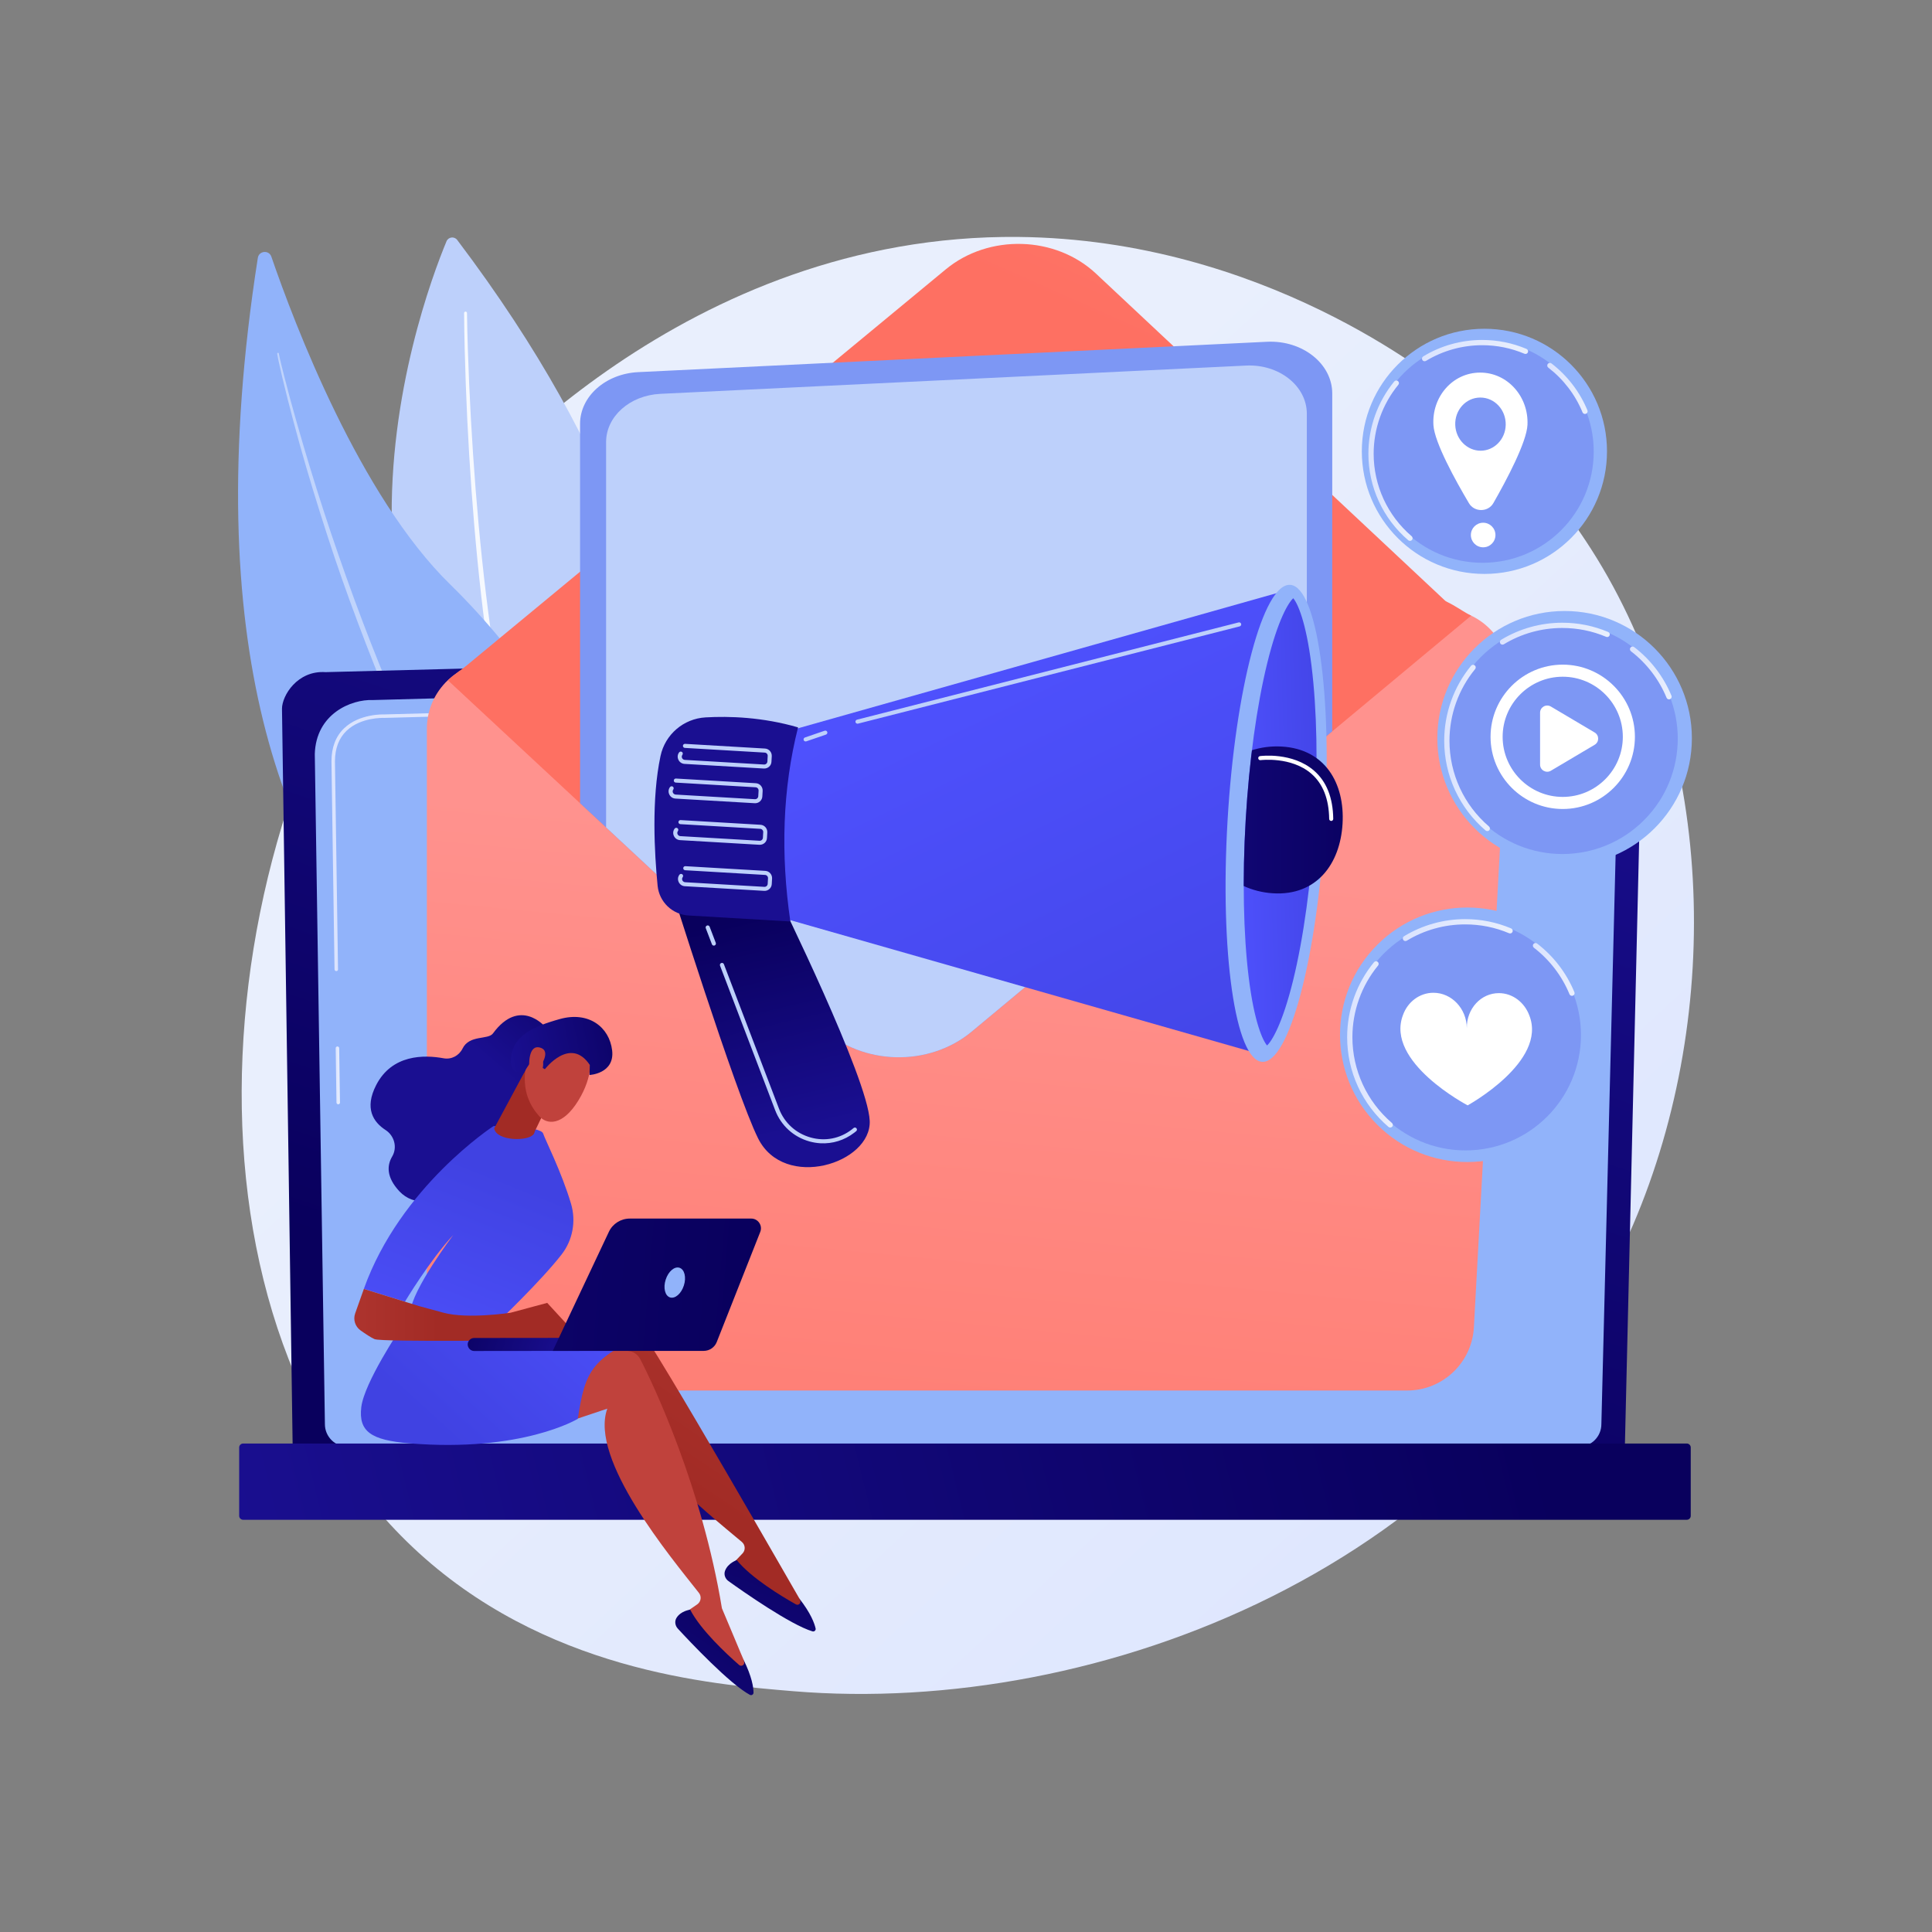 <?xml version="1.0" encoding="utf-8"?>
<!-- Generator: Adobe Illustrator 26.0.1, SVG Export Plug-In . SVG Version: 6.00 Build 0)  -->
<svg version="1.1" id="Illustration" xmlns="http://www.w3.org/2000/svg" xmlns:xlink="http://www.w3.org/1999/xlink" x="0px"
	 y="0px" viewBox="0 0 3710 3710" style="enable-background:new 0 0 3710 3710;" xml:space="preserve">
<rect x="0" y="0" width="3710" height="3710" fill="#808080" stroke="none"/>
<style type="text/css">
	.st0{fill:url(#SVGID_1_);}
	.st1{fill:#BDD0FB;}
	.st2{opacity:0.86;fill:#FFFFFF;}
	.st3{fill:#91B3FA;}
	.st4{opacity:0.43;fill:#FFFFFF;}
	.st5{fill:url(#SVGID_00000108285752780799783460000016460220677566927011_);}
	.st6{fill:url(#SVGID_00000127008594484866427430000017457507598238729401_);}
	.st7{fill:url(#SVGID_00000145757880301759280090000013938916816245188793_);}
	.st8{fill:url(#SVGID_00000009591565489115883080000007488109744303948726_);}
	.st9{fill:url(#SVGID_00000069393625929539874340000015093554889050233021_);}
	.st10{fill:url(#SVGID_00000083788070431621156410000001064035362557341367_);}
	.st11{fill:url(#SVGID_00000122683494978559649970000006080160252583826610_);}
	.st12{clip-path:url(#SVGID_00000011024644416863647100000004590170673088636093_);fill:#7D97F4;}
	.st13{clip-path:url(#SVGID_00000011024644416863647100000004590170673088636093_);fill:#BDD0FB;}
	.st14{fill:url(#SVGID_00000046309228508497583760000016687651309975897775_);}
	.st15{fill:url(#SVGID_00000162322404112644316270000000333890788800330925_);}
	.st16{fill:url(#SVGID_00000052099449620425885390000002098966283829376137_);}
	
		.st17{clip-path:url(#SVGID_00000039122308773009969220000003764473437225329324_);fill:url(#SVGID_00000007391248923940239340000017365165178599834812_);}
	.st18{fill:url(#SVGID_00000139274921356135787540000009926067238883297718_);}
	.st19{fill:#FFFFFF;}
	.st20{fill:#7D97F4;}
	.st21{fill:url(#SVGID_00000158713812592464953730000017464440277991869074_);}
	.st22{fill:url(#SVGID_00000102508513625497322270000010076830157964334242_);}
	.st23{fill:url(#SVGID_00000018210176198280810410000001908356207753429381_);}
	.st24{fill-rule:evenodd;clip-rule:evenodd;fill:#FFFFFF;}
	.st25{fill:url(#SVGID_00000074412532174792191470000000672591957621515397_);}
	.st26{fill:url(#SVGID_00000122706624358362224510000017586763000888682654_);}
	.st27{fill:url(#SVGID_00000054231759724433695370000000645067029916151943_);}
	.st28{fill:url(#SVGID_00000054260785328207199110000012881911579904124570_);}
	.st29{fill:url(#SVGID_00000170246826236483571770000001680467424270386341_);}
	.st30{fill:url(#SVGID_00000116934741715512948090000012393799636013234860_);}
	.st31{fill:url(#SVGID_00000073712652921432587260000015362033391661634440_);}
	.st32{fill:url(#SVGID_00000143598288723784491630000003174533768464016556_);}
	.st33{fill:url(#SVGID_00000124131155535427011940000001903562336756551577_);}
	.st34{fill:url(#SVGID_00000038411367638169110260000011598542639190178449_);}
	.st35{fill:url(#SVGID_00000138534363043427966680000006654818996510315141_);}
	.st36{fill:url(#SVGID_00000130635346529545424340000006431580184013332399_);}
	.st37{fill:url(#SVGID_00000045580918849980231750000004365037934357877123_);}
	.st38{fill:url(#SVGID_00000059272177357416701350000002356468987557445821_);}
	.st39{fill:url(#SVGID_00000178167095108635943730000004008141297003686819_);}
	.st40{fill:url(#SVGID_00000070820439114850302300000012778693062559365565_);}
	.st41{fill:url(#SVGID_00000145025579919565073260000003540932216260251048_);}
	.st42{fill:url(#SVGID_00000083785527749890680370000012203907577628152976_);}
	.st43{fill:url(#SVGID_00000158011670650090418510000004539038908926441624_);}
	.st44{fill:url(#SVGID_00000060003200129137020890000015703835732435224489_);}
</style>
<g>
	<linearGradient id="SVGID_1_" gradientUnits="userSpaceOnUse" x1="3422.49" y1="3616.639" x2="1366.461" y2="1397.434">
		<stop  offset="0" style="stop-color:#DAE3FE"/>
		<stop  offset="1" style="stop-color:#E9EFFD"/>
	</linearGradient>
	<path class="st0" d="M3136,2352c-282.5,660.3-1028.3,944-1612.6,895.6c-159.5-13.2-480.5-39.8-731.2-276.8
		C310.9,2515.6,385,1564.2,845.8,1004c59.3-72.1,470.1-555.4,1110.1-549c468.6,4.7,797.5,269.4,837.5,302.4
		c50.5,41.7,162,140.7,262.4,297.7C3291.8,1424.2,3312.5,1939.3,3136,2352z"/>
	<g>
		<path class="st1" d="M857.4,463.4c-54.2,130.7-338.5,904,339.3,1301.1c0,0,318.2-460.9-318.7-1303.7
			C872.4,453.4,860.9,454.9,857.4,463.4z"/>
		<path class="st2" d="M896.8,601.2c0.6,45.1,2.2,90.2,4.1,135.3c2,45.1,4.5,90.2,7.5,135.2c6,90.1,14.1,180,24.9,269.6
			c10.9,89.6,24.4,178.9,42.7,267.1c9,44.1,19.6,87.9,31.9,131.2c12.3,43.2,26.3,86,43.7,127.4l0,0c1.4,3.4-0.2,7.4-3.6,8.8
			c-3.4,1.4-7.4-0.2-8.8-3.6l0,0c-17.3-42.1-31.2-85.5-43.3-129.2c-12-43.7-22.4-87.9-31.1-132.3c-17.8-88.8-30.7-178.4-40.9-268.3
			c-10.2-89.9-17.6-180-23-270.2c-2.7-45.1-4.9-90.3-6.5-135.4c-1.6-45.2-2.9-90.3-3.2-135.6c0-1.6,1.3-2.9,2.8-2.9
			C895.5,598.4,896.8,599.6,896.8,601.2L896.8,601.2z"/>
	</g>
	<g>
		<path class="st3" d="M495.1,495.2c2.2-13.8,21.4-15.6,26-2.3c43.9,127.8,169.5,459.5,343.3,629.3
			c283,276.6,487.3,740.2,330.8,995.4C1195.2,2117.7,259.8,2000.4,495.1,495.2z"/>
		<path class="st4" d="M535.4,679c0.6,3.3,1.5,7.1,2.3,10.7l2.6,10.9l5.4,21.7c3.7,14.5,7.5,28.9,11.4,43.3
			c7.8,28.8,16,57.5,24.4,86.1c16.8,57.3,34.7,114.2,53.7,170.8c38.2,113,79.8,224.9,127.2,334.4c23.9,54.6,48.3,109.1,74.8,162.5
			c26.6,53.4,54.3,106.2,84.2,157.8c3.6,6.5,7.4,12.9,11.3,19.3l11.5,19.2l11.5,19.2c3.9,6.3,8,12.6,12,18.9
			c8.1,12.5,15.9,25.2,24.2,37.6l25.1,37c34.1,48.9,70.6,96.1,109.7,141.2l0,0c0.6,0.7,0.5,1.8-0.2,2.4c-0.7,0.6-1.7,0.5-2.3-0.1
			c-40.4-44.1-77.7-91-112.8-139.4l-25.7-36.8c-8.5-12.3-16.4-25-24.7-37.5c-4.1-6.3-8.2-12.5-12.2-18.8l-11.7-19.1l-11.7-19.1
			c-3.9-6.4-7.8-12.7-11.5-19.3c-60.4-103.3-113.3-210.9-160.5-320.8c-23.7-54.9-45.6-110.6-66.6-166.5
			c-21-56-40.9-112.4-59.2-169.3c-18.4-56.9-35.9-114-52-171.6c-8-28.8-15.7-57.7-23.1-86.6c-3.6-14.5-7.2-29-10.7-43.5l-5-21.9
			l-2.4-11c-0.7-3.7-1.5-7.2-2.1-11.3c-0.1-0.9,0.5-1.8,1.4-1.9c0.9-0.1,1.7,0.5,1.9,1.4L535.4,679z"/>
	</g>
	<g>
		<g>
			
				<linearGradient id="SVGID_00000042012061046609653940000015424167025314290074_" gradientUnits="userSpaceOnUse" x1="1615.773" y1="2715.263" x2="2198.401" y2="967.371">
				<stop  offset="0" style="stop-color:#09005D"/>
				<stop  offset="1" style="stop-color:#1A0F91"/>
			</linearGradient>
			<path style="fill:url(#SVGID_00000042012061046609653940000015424167025314290074_);" d="M3120.2,2778.7
				c0,25.1-20.5,45.6-45.6,45.6H607.6c-25.1,0-45.6-20.5-45.6-45.6L541.5,1361c0-25.1,29.5-74,83.7-70.3l2410.9-62.4
				c31.5-0.8,61.9,11.3,84.2,33.5c22.3,22.2,34.5,52.6,33.7,84.1L3120.2,2778.7z"/>
			<path class="st3" d="M3075.1,2734.9c0,23.7-19.4,43.2-43.2,43.2H667.1c-23.7,0-43.2-19.4-43.2-43.2l-19.4-1287
				c2.3-77.4,70.2-105.3,111.3-103.6l2310.7-62c22.1-0.6,43.5,7.9,59.2,23.6c15.7,15.6,24.3,37,23.7,59.1L3075.1,2734.9z"/>
			<g>
				
					<linearGradient id="SVGID_00000124125203495408136070000014894175351899976612_" gradientUnits="userSpaceOnUse" x1="644.643" y1="2065.035" x2="652.897" y2="2065.035">
					<stop  offset="0" style="stop-color:#DAE3FE"/>
					<stop  offset="1" style="stop-color:#E9EFFD"/>
				</linearGradient>
				<path style="fill:url(#SVGID_00000124125203495408136070000014894175351899976612_);" d="M649.5,2120.6c-1.8,0-3.3-1.5-3.4-3.3
					l-1.5-104.4c0-1.9,1.5-3.4,3.3-3.4c2,0,3.4,1.5,3.4,3.3l1.5,104.4C652.9,2119,651.4,2120.6,649.5,2120.6
					C649.6,2120.6,649.6,2120.6,649.5,2120.6z"/>
				
					<linearGradient id="SVGID_00000091736169534918433070000012810054022290700713_" gradientUnits="userSpaceOnUse" x1="636.55" y1="1608.438" x2="1479.287" y2="1608.438">
					<stop  offset="0" style="stop-color:#DAE3FE"/>
					<stop  offset="1" style="stop-color:#E9EFFD"/>
				</linearGradient>
				<path style="fill:url(#SVGID_00000091736169534918433070000012810054022290700713_);" d="M645.8,1864.8c-1.8,0-3.3-1.5-3.4-3.3
					l-5.9-399.7c0.1-26.7,8.3-48,24.4-63.4c29.3-28,75.1-26.6,77-26.5l737.9-19.8c1.9-0.1,3.4,1.4,3.4,3.3c0,1.9-1.4,3.4-3.3,3.4
					l-738.1,19.8c-2.1-0.1-45.1-1.4-72.3,24.7c-14.7,14.1-22.2,33.8-22.3,58.5l5.9,399.7C649.2,1863.3,647.7,1864.8,645.8,1864.8
					C645.8,1864.8,645.8,1864.8,645.8,1864.8z"/>
			</g>
		</g>
		
			<linearGradient id="SVGID_00000080197139580360633270000003621218259730615449_" gradientUnits="userSpaceOnUse" x1="2914.998" y1="2586.917" x2="422.341" y2="3193.238">
			<stop  offset="0" style="stop-color:#09005D"/>
			<stop  offset="1" style="stop-color:#1A0F91"/>
		</linearGradient>
		<path style="fill:url(#SVGID_00000080197139580360633270000003621218259730615449_);" d="M3239.2,2918.4H466.8
			c-4.1,0-7.5-3.4-7.5-7.5v-131.4c0-4.1,3.4-7.5,7.5-7.5h2772.4c4.1,0,7.5,3.4,7.5,7.5v131.4
			C3246.7,2915.1,3243.3,2918.4,3239.2,2918.4z"/>
	</g>
	<g>
		<g>
			
				<linearGradient id="SVGID_00000018205605934675209980000002498504832108705463_" gradientUnits="userSpaceOnUse" x1="2116.639" y1="624.864" x2="2761.928" y2="-827.038">
				<stop  offset="0" style="stop-color:#FE7062"/>
				<stop  offset="1" style="stop-color:#FF928E"/>
			</linearGradient>
			<path style="fill:url(#SVGID_00000018205605934675209980000002498504832108705463_);" d="M1816.2,517.2l-961.8,795.2
				c18.7,9,39.8,13.6,62.2,12.5l1822.4-95c31.3-1.6,59.6-14.4,80.9-34.4l-715.3-670.1C2026.9,452.6,1898.7,449,1816.2,517.2z"/>
		</g>
		
			<linearGradient id="SVGID_00000078023167713797552310000017865995140519133087_" gradientUnits="userSpaceOnUse" x1="1666.796" y1="3619.762" x2="1858.367" y2="1623.397">
			<stop  offset="0" style="stop-color:#FE7062"/>
			<stop  offset="1" style="stop-color:#FF928E"/>
		</linearGradient>
		<path style="fill:url(#SVGID_00000078023167713797552310000017865995140519133087_);" d="M2702.2,2670.2H947.9
			c-70.8,0-128.2-57.4-128.2-128.2V1399.6c0-68.1,53.2-124.3,121.1-128l1822-101.6c76.3-4.3,139.3,58.7,135.2,135l-67.7,1243.9
			C2826.5,2616.9,2770.3,2670.2,2702.2,2670.2z"/>
		<g>
			
				<linearGradient id="SVGID_00000019680521860912867750000013147342236616771980_" gradientUnits="userSpaceOnUse" x1="2117.558" y1="625.277" x2="2762.848" y2="-826.624">
				<stop  offset="0" style="stop-color:#FE7062"/>
				<stop  offset="1" style="stop-color:#FF928E"/>
			</linearGradient>
			<path style="fill:url(#SVGID_00000019680521860912867750000013147342236616771980_);" d="M1866,1980.9l959-798.6
				c-18.7-8.9-50.2-34.7-72.5-33.4L963.9,1250.6c-31.3,1.7-82.7,35.6-103.9,55.7l717.7,667.5
				C1655.6,2046.2,1783.8,2049.4,1866,1980.9z"/>
		</g>
		<g>
			<defs>
				<path id="SVGID_00000083779464342327217840000012418568998076060056_" d="M1866,1980.9l928.3-773.1c14.5-12,7.2-35.5-11.6-37.4
					c-6.5-0.6-13.2-608.7-20-608.4l-1822,101.6c-21.7,1.2-41.9,615.7-59.3,626.3c-11.9,7.2-13.3,23.9-3.1,33.4l699.4,650.4
					C1655.6,2046.2,1783.8,2049.4,1866,1980.9z"/>
			</defs>
			<clipPath id="SVGID_00000058560316236943911200000008885356096300388517_">
				<use xlink:href="#SVGID_00000083779464342327217840000012418568998076060056_"  style="overflow:visible;"/>
			</clipPath>
			<path style="clip-path:url(#SVGID_00000058560316236943911200000008885356096300388517_);fill:#7D97F4;" d="M2558.3,2190.6
				H1113.9V813.9c0-52.7,49-96.2,111.7-99.3L2433,656.3c68-3.3,125.3,42.1,125.3,99.3V2190.6z"/>
			<path style="clip-path:url(#SVGID_00000058560316236943911200000008885356096300388517_);fill:#BDD0FB;" d="M2509.5,2131.3
				H1163.9V848.8c0-49.1,45.6-89.6,104-92.5L2392.8,702c63.4-3.1,116.7,39.2,116.7,92.5V2131.3z"/>
		</g>
	</g>
	<g>
		
			<linearGradient id="SVGID_00000178188570740086164960000006858507316310392250_" gradientUnits="userSpaceOnUse" x1="1440.036" y1="1760.261" x2="1537.493" y2="2173.61">
			<stop  offset="0" style="stop-color:#09005D"/>
			<stop  offset="1" style="stop-color:#1A0F91"/>
		</linearGradient>
		<path style="fill:url(#SVGID_00000178188570740086164960000006858507316310392250_);" d="M1283.2,1687.3
			c0,0,129.2,412.1,172.6,498.8c50.4,100.6,217.7,48.2,214.3-33.8c-3.4-81.9-174.9-429.9-174.9-429.9L1283.2,1687.3z"/>
		
			<linearGradient id="SVGID_00000052100048778815296900000005627465573110329751_" gradientUnits="userSpaceOnUse" x1="2017.046" y1="998.476" x2="2626.071" y2="2083.164" gradientTransform="matrix(0.998 5.850000e-02 -5.850000e-02 0.998 -109.944 73.356)">
			<stop  offset="0" style="stop-color:#4F52FF"/>
			<stop  offset="1" style="stop-color:#4042E2"/>
		</linearGradient>
		<polygon style="fill:url(#SVGID_00000052100048778815296900000005627465573110329751_);" points="1507,1405.7 2476.4,1132 
			2414.2,2022.8 1460.7,1750.7 		"/>
		
			<ellipse transform="matrix(5.850006e-02 -0.998 0.998 5.850006e-02 729.961 3934.698)" class="st3" cx="2451" cy="1580.4" rx="458.9" ry="93.5"/>
		
			<linearGradient id="SVGID_00000050622564278828237770000015614829149885618347_" gradientUnits="userSpaceOnUse" x1="2541.311" y1="1362.038" x2="2787.427" y2="1339.664" gradientTransform="matrix(0.998 5.850000e-02 -5.850000e-02 0.998 -109.944 73.356)">
			<stop  offset="0" style="stop-color:#4F52FF"/>
			<stop  offset="1" style="stop-color:#4042E2"/>
		</linearGradient>
		<path style="fill:url(#SVGID_00000050622564278828237770000015614829149885618347_);" d="M2433.1,2007.6
			c-7.9-9.1-24.4-43.3-35.1-129.8c-10.4-83.6-12.5-191.4-5.9-303.5c6.6-112.1,21.2-218.9,41.3-300.7c20.8-84.7,41.1-116.7,50-124.8
			c7.9,9.1,24.4,43.3,35.1,129.8c10.4,83.6,12.5,191.4,5.9,303.5c-6.6,112.1-21.2,218.9-41.3,300.7
			C2462.3,1967.4,2442,1999.5,2433.1,2007.6z"/>
		<g>
			<defs>
				<path id="SVGID_00000099632754700803549520000011253187494004258969_" d="M2433.1,2007.6c-7.9-9.1-24.4-43.3-35.1-129.8
					c-10.4-83.6-12.5-191.4-5.9-303.5c6.6-112.1,21.2-218.9,41.3-300.7c20.8-84.7,41.1-116.7,50-124.8c7.9,9.1,24.4,43.3,35.1,129.8
					c10.4,83.6,124.3,197.9,117.7,310c-6.6,112.1-133,212.3-153.1,294.2C2462.3,1967.4,2442,1999.5,2433.1,2007.6z"/>
			</defs>
			<clipPath id="SVGID_00000148655156938215381410000001260018923738669206_">
				<use xlink:href="#SVGID_00000099632754700803549520000011253187494004258969_"  style="overflow:visible;"/>
			</clipPath>
			
				<linearGradient id="SVGID_00000013904244456995501400000010653751066239374498_" gradientUnits="userSpaceOnUse" x1="2851.826" y1="1336.794" x2="2188.056" y2="1374.88" gradientTransform="matrix(0.998 5.850000e-02 -5.850000e-02 0.998 -109.944 73.356)">
				<stop  offset="0" style="stop-color:#09005D"/>
				<stop  offset="1" style="stop-color:#1A0F91"/>
			</linearGradient>
			
				<path style="clip-path:url(#SVGID_00000148655156938215381410000001260018923738669206_);fill:url(#SVGID_00000013904244456995501400000010653751066239374498_);" d="
				M2578.1,1581.8c-4.6,77.8-50.2,138.5-133.2,133.6c-83-4.9-146.6-71.9-142-149.7c4.6-77.8,75.5-137,158.5-132.1
				C2544.4,1438.4,2582.6,1503.9,2578.1,1581.8z"/>
		</g>
		
			<linearGradient id="SVGID_00000067206857767842438670000007252737817664613253_" gradientUnits="userSpaceOnUse" x1="1862.973" y1="993.844" x2="1772.237" y2="1111.464">
			<stop  offset="0" style="stop-color:#09005D"/>
			<stop  offset="1" style="stop-color:#1A0F91"/>
		</linearGradient>
		<path style="fill:url(#SVGID_00000067206857767842438670000007252737817664613253_);" d="M1354.9,1377.6
			c45-2.6,109.2-0.7,177.6,19.2c-29.8,117.9-33.7,242.4-14.8,372.7l-195.4-11.5c-31.2-1.8-56.4-26-59.5-57.1
			c-6.1-62.3-12-166.7,5.6-249.2C1277.2,1410.4,1312.6,1380,1354.9,1377.6z"/>
		<path class="st1" d="M1466.8,1475.8l-152.3-8.9c-5.2-0.3-9.6-3.3-11.8-8c-2.2-4.7-1.7-10,1.4-14.1c1.3-1.7,3.7-2.1,5.5-0.8
			c1.7,1.3,2.1,3.7,0.8,5.5c-1.3,1.8-1.6,4.1-0.6,6.2c1,2,2.9,3.3,5.1,3.5l152.3,8.9c3.3,0.2,6.2-2.4,6.4-5.7l0.6-10.8
			c0.2-3.3-2.4-6.2-5.7-6.4l-153.4-9c-2.2-0.1-3.8-2-3.7-4.1c0.1-2.2,2-3.8,4.1-3.7l153.4,9c7.7,0.4,13.5,7,13.1,14.7l-0.6,10.8
			C1481.1,1470.4,1474.5,1476.2,1466.8,1475.8z"/>
		<path class="st1" d="M1449.3,1542.4l-152.3-8.9c-5.2-0.3-9.6-3.3-11.8-8c-2.2-4.7-1.7-10,1.4-14.1c1.3-1.7,3.7-2.1,5.5-0.8
			c1.7,1.3,2.1,3.7,0.8,5.5c-1.3,1.8-1.6,4.1-0.6,6.2c1,2,2.9,3.3,5.1,3.5l152.3,8.9c3.3,0.2,6.2-2.4,6.4-5.7l0.6-10.8
			c0.2-3.3-2.4-6.2-5.7-6.4l-153.4-9c-2.2-0.1-3.8-2-3.7-4.1c0.1-2.2,2-3.8,4.1-3.7l153.4,9c7.7,0.4,13.5,7,13.1,14.7l-0.6,10.8
			C1463.5,1537,1456.9,1542.9,1449.3,1542.4z"/>
		<path class="st1" d="M1646.4,1389.7c-1.7-0.1-3.1-1.3-3.6-2.9c-0.5-2.1,0.7-4.2,2.8-4.8l733-186.8c2.1-0.5,4.2,0.7,4.8,2.8
			c0.5,2.1-0.7,4.2-2.8,4.8l-733,186.8C1647.2,1389.7,1646.8,1389.7,1646.4,1389.7z"/>
		<path class="st1" d="M1546.8,1423.8c-1.5-0.1-3-1.1-3.5-2.6c-0.7-2,0.4-4.3,2.4-5l37.9-13c2-0.7,4.3,0.4,5,2.4
			c0.7,2-0.4,4.3-2.4,5l-37.9,13C1547.8,1423.7,1547.3,1423.8,1546.8,1423.8z"/>
		<path class="st1" d="M1458.2,1622.2l-152.3-8.9c-5.2-0.3-9.6-3.3-11.8-8c-2.2-4.7-1.7-10,1.4-14.1c1.3-1.7,3.7-2.1,5.5-0.8
			c1.7,1.3,2.1,3.7,0.8,5.5c-1.3,1.8-1.6,4.1-0.6,6.2c1,2,2.9,3.3,5.1,3.5l152.3,8.9c3.3,0.2,6.2-2.4,6.4-5.7l0.6-10.8
			c0.2-3.3-2.4-6.2-5.7-6.4l-153.4-9c-2.2-0.1-3.8-2-3.7-4.1c0.1-2.2,2-3.8,4.1-3.7l153.4,9c7.7,0.4,13.5,7,13.1,14.7l-0.6,10.8
			C1472.5,1616.8,1465.9,1622.7,1458.2,1622.2z"/>
		<path class="st1" d="M1467.4,1710.7l-152.3-8.9c-5.2-0.3-9.6-3.3-11.8-8c-2.2-4.7-1.7-10,1.4-14.1c1.3-1.7,3.7-2.1,5.5-0.8
			c1.7,1.3,2.1,3.7,0.8,5.5c-1.3,1.8-1.6,4.1-0.6,6.2c1,2,2.9,3.3,5.1,3.5l152.3,8.9c3.3,0.2,6.2-2.4,6.4-5.7l0.6-10.8
			c0.2-3.3-2.4-6.2-5.7-6.4l-153.4-9c-2.2-0.1-3.8-2-3.7-4.1c0.1-2.2,2-3.8,4.1-3.7l153.4,9c7.7,0.4,13.5,7,13.1,14.7l-0.6,10.8
			C1481.6,1705.3,1475,1711.2,1467.4,1710.7z"/>
		<path class="st1" d="M1575.4,2195.4c-7-0.4-14.1-1.6-21-3.5c-30.6-8.6-54.6-30.5-65.9-60.1l-105.8-277.4c-0.8-2,0.2-4.3,2.3-5.1
			s4.3,0.2,5.1,2.3l105.8,277.4c10.4,27.3,32.5,47.4,60.7,55.3c27.7,7.8,56.4,2.2,79-15.3c1.2-0.9,2.4-1.9,3.6-2.9
			c1.7-1.4,4.2-1.1,5.5,0.6c1.4,1.7,1.1,4.2-0.6,5.5c-1.3,1-2.5,2-3.8,3C1621.4,2189.7,1598.6,2196.7,1575.4,2195.4z"/>
		<path class="st1" d="M1370.5,1815.8c-1.5-0.1-2.9-1-3.4-2.5l-11.8-30.9c-0.8-2,0.2-4.3,2.3-5.1c2-0.8,4.3,0.2,5.1,2.3l11.8,30.9
			c0.8,2-0.2,4.3-2.3,5.1C1371.6,1815.8,1371,1815.9,1370.5,1815.8z"/>
		<path class="st19" d="M2556.1,1576.4c-2-0.1-3.7-1.8-3.7-3.9c-0.5-38.3-12-67.5-34.3-86.8c-38.6-33.4-96.9-26.1-97.5-26
			c-2.2,0.3-4.1-1.2-4.4-3.4c-0.3-2.1,1.2-4.1,3.4-4.4c2.5-0.3,62.4-7.8,103.6,27.9c24.1,20.8,36.5,52,37,92.7c0,2.2-1.7,3.9-3.9,4
			C2556.2,1576.4,2556.2,1576.4,2556.1,1576.4z"/>
	</g>
	<g>
		<g>
			<circle class="st3" cx="3004.5" cy="1417.7" r="244.4"/>
			
				<ellipse transform="matrix(0.707 -0.707 0.707 0.707 -123.939 2537.24)" class="st20" cx="3000.7" cy="1418.2" rx="221.6" ry="221.6"/>
			
				<linearGradient id="SVGID_00000157989615370945365060000017829654609750125729_" gradientUnits="userSpaceOnUse" x1="3129.978" y1="1292.308" x2="3210.036" y2="1292.308">
				<stop  offset="0" style="stop-color:#DAE3FE"/>
				<stop  offset="1" style="stop-color:#E9EFFD"/>
			</linearGradient>
			<path style="fill:url(#SVGID_00000157989615370945365060000017829654609750125729_);" d="M3205,1343c-2,0-3.9-1.2-4.7-3.1
				c-14.5-35.1-38.1-66-68.4-89.3c-2.2-1.7-2.6-4.9-0.9-7.1c1.7-2.2,4.9-2.6,7.1-0.9c31.7,24.3,56.4,56.6,71.6,93.4
				c1.1,2.6-0.2,5.5-2.7,6.6C3206.3,1342.9,3205.6,1343,3205,1343z"/>
			
				<linearGradient id="SVGID_00000150083705095923386860000017184772678974828206_" gradientUnits="userSpaceOnUse" x1="2880.162" y1="1216.808" x2="3091.334" y2="1216.808">
				<stop  offset="0" style="stop-color:#DAE3FE"/>
				<stop  offset="1" style="stop-color:#E9EFFD"/>
			</linearGradient>
			<path style="fill:url(#SVGID_00000150083705095923386860000017184772678974828206_);" d="M2885.2,1237.9c-1.7,0-3.4-0.9-4.3-2.4
				c-1.4-2.4-0.7-5.5,1.7-6.9c35.3-21.4,75.9-32.8,117.4-32.8c30.6,0,60.3,6,88.2,17.8c2.6,1.1,3.8,4,2.7,6.6
				c-1.1,2.6-4,3.8-6.6,2.7c-26.7-11.3-55.1-17-84.3-17c-39.7,0-78.5,10.8-112.2,31.3C2887,1237.6,2886.1,1237.9,2885.2,1237.9z"/>
			
				<linearGradient id="SVGID_00000156583213037558661040000016768669527611228299_" gradientUnits="userSpaceOnUse" x1="2773.356" y1="1436.275" x2="2861.075" y2="1436.275">
				<stop  offset="0" style="stop-color:#DAE3FE"/>
				<stop  offset="1" style="stop-color:#E9EFFD"/>
			</linearGradient>
			<path style="fill:url(#SVGID_00000156583213037558661040000016768669527611228299_);" d="M2856,1595.9c-1.2,0-2.3-0.4-3.3-1.2
				c-50.5-43.2-79.4-106-79.4-172.3c0-52.4,18.3-103.6,51.6-144c1.8-2.1,4.9-2.5,7.1-0.7c2.1,1.8,2.5,4.9,0.7,7.1
				c-31.8,38.6-49.3,87.5-49.3,137.6c0,63.4,27.7,123.4,75.9,164.7c2.1,1.8,2.4,5,0.6,7.1C2858.9,1595.3,2857.5,1595.9,2856,1595.9z
				"/>
		</g>
		<g>
			<path class="st19" d="M3000.9,1553.5c-76.5,0-138.6-62.2-138.6-138.6s62.2-138.6,138.6-138.6c76.4,0,138.6,62.2,138.6,138.6
				S3077.3,1553.5,3000.9,1553.5z M3000.9,1299.5c-63.6,0-115.4,51.8-115.4,115.4s51.8,115.4,115.4,115.4
				c63.6,0,115.4-51.8,115.4-115.4S3064.5,1299.5,3000.9,1299.5z"/>
			<path class="st24" d="M2957.4,1468.3v-99.7c0-10.7,11.6-17.3,20.8-11.8l84,49.8c9,5.3,9,18.3,0,23.6l-84,49.8
				C2969,1485.5,2957.4,1478.9,2957.4,1468.3z"/>
		</g>
	</g>
	<g>
		<g>
			
				<ellipse transform="matrix(0.707 -0.707 0.707 0.707 -579.599 2574.652)" class="st3" cx="2818.1" cy="1987" rx="244.4" ry="244.4"/>
			<circle class="st20" cx="2814.3" cy="1987.5" r="221.6"/>
			
				<linearGradient id="SVGID_00000114766013741650252380000014851236283980912039_" gradientUnits="userSpaceOnUse" x1="2943.542" y1="1861.563" x2="3023.604" y2="1861.563">
				<stop  offset="0" style="stop-color:#DAE3FE"/>
				<stop  offset="1" style="stop-color:#E9EFFD"/>
			</linearGradient>
			<path style="fill:url(#SVGID_00000114766013741650252380000014851236283980912039_);" d="M3018.6,1912.3c-2,0-3.9-1.2-4.7-3.1
				c-14.5-35.1-38.1-66-68.4-89.3c-2.2-1.7-2.6-4.9-0.9-7.1c1.7-2.2,4.9-2.6,7.1-0.9c31.7,24.3,56.4,56.6,71.6,93.4
				c1.1,2.6-0.2,5.5-2.7,6.6C3019.9,1912.1,3019.2,1912.3,3018.6,1912.3z"/>
			
				<linearGradient id="SVGID_00000176038191429772352250000007854174408648001173_" gradientUnits="userSpaceOnUse" x1="2693.729" y1="1786.063" x2="2904.902" y2="1786.063">
				<stop  offset="0" style="stop-color:#DAE3FE"/>
				<stop  offset="1" style="stop-color:#E9EFFD"/>
			</linearGradient>
			<path style="fill:url(#SVGID_00000176038191429772352250000007854174408648001173_);" d="M2698.8,1807.1c-1.7,0-3.4-0.9-4.3-2.4
				c-1.4-2.4-0.7-5.5,1.7-6.9c35.3-21.4,75.9-32.8,117.4-32.8c30.6,0,60.3,6,88.2,17.8c2.6,1.1,3.8,4,2.7,6.6
				c-1.1,2.6-4,3.8-6.6,2.7c-26.7-11.3-55.1-17-84.3-17c-39.7,0-78.5,10.8-112.2,31.3C2700.6,1806.9,2699.7,1807.1,2698.8,1807.1z"
				/>
			
				<linearGradient id="SVGID_00000010271108094239625330000005370994084426572182_" gradientUnits="userSpaceOnUse" x1="2586.921" y1="2005.529" x2="2674.64" y2="2005.529">
				<stop  offset="0" style="stop-color:#DAE3FE"/>
				<stop  offset="1" style="stop-color:#E9EFFD"/>
			</linearGradient>
			<path style="fill:url(#SVGID_00000010271108094239625330000005370994084426572182_);" d="M2669.6,2165.2c-1.2,0-2.3-0.4-3.3-1.2
				c-50.5-43.2-79.4-106-79.4-172.3c0-52.4,18.3-103.6,51.6-144c1.8-2.1,4.9-2.5,7.1-0.7c2.1,1.8,2.5,4.9,0.7,7.1
				c-31.8,38.6-49.3,87.5-49.3,137.6c0,63.4,27.7,123.4,75.9,164.7c2.1,1.8,2.4,5,0.6,7.1C2672.4,2164.6,2671,2165.2,2669.6,2165.2z
				"/>
		</g>
		<g>
			<path class="st19" d="M2936.7,1949.8L2936.7,1949.8c-9.3-24.9-31.9-42.6-58.2-42.7c-34.5-0.2-62.2,29.8-61.8,67
				c-0.4-37.2-28.9-67.5-63.8-67.7c-26.9-0.1-49.8,17.6-58.8,42.8l0,0c-34.5,90.4,124.2,173.4,124.2,173.4
				S2971.8,2038.4,2936.7,1949.8z"/>
		</g>
	</g>
	<g>
		<g>
			<circle class="st3" cx="2850.5" cy="866.7" r="235.4"/>
			<circle class="st20" cx="2846.9" cy="867.2" r="213.5"/>
			
				<linearGradient id="SVGID_00000008123329285296903200000016294152032743728315_" gradientUnits="userSpaceOnUse" x1="2971.188" y1="745.921" x2="3048.67" y2="745.921">
				<stop  offset="0" style="stop-color:#DAE3FE"/>
				<stop  offset="1" style="stop-color:#E9EFFD"/>
			</linearGradient>
			<path style="fill:url(#SVGID_00000008123329285296903200000016294152032743728315_);" d="M3043.6,794.9c-2,0-3.9-1.2-4.7-3.1
				c-13.9-33.8-36.7-63.5-65.8-85.9c-2.2-1.7-2.6-4.9-0.9-7.1c1.7-2.2,4.9-2.6,7.1-0.9c30.5,23.5,54.4,54.6,69,90
				c1.1,2.6-0.2,5.5-2.7,6.6C3044.9,794.8,3044.3,794.9,3043.6,794.9z"/>
			
				<linearGradient id="SVGID_00000143613364497760412290000018309529138755211448_" gradientUnits="userSpaceOnUse" x1="2730.584" y1="673.204" x2="2934.343" y2="673.204">
				<stop  offset="0" style="stop-color:#DAE3FE"/>
				<stop  offset="1" style="stop-color:#E9EFFD"/>
			</linearGradient>
			<path style="fill:url(#SVGID_00000143613364497760412290000018309529138755211448_);" d="M2735.6,693.7c-1.7,0-3.4-0.9-4.3-2.4
				c-1.4-2.4-0.7-5.5,1.7-6.9c34-20.7,73.2-31.6,113.2-31.6c29.5,0,58.1,5.8,85.1,17.2c2.6,1.1,3.8,4,2.7,6.6
				c-1.1,2.6-4,3.8-6.6,2.7c-25.7-10.9-53-16.4-81.1-16.4c-38.2,0-75.5,10.4-108,30.1C2737.4,693.4,2736.5,693.7,2735.6,693.7z"/>
			
				<linearGradient id="SVGID_00000140014974619207276330000014356397352339473803_" gradientUnits="userSpaceOnUse" x1="2627.713" y1="884.581" x2="2712.571" y2="884.581">
				<stop  offset="0" style="stop-color:#DAE3FE"/>
				<stop  offset="1" style="stop-color:#E9EFFD"/>
			</linearGradient>
			<path style="fill:url(#SVGID_00000140014974619207276330000014356397352339473803_);" d="M2707.5,1038.6c-1.2,0-2.3-0.4-3.3-1.2
				c-48.6-41.6-76.5-102.2-76.5-166.1c0-50.5,17.7-99.8,49.7-138.8c1.8-2.1,4.9-2.5,7.1-0.7s2.5,4.9,0.7,7.1
				c-30.6,37.2-47.4,84.2-47.4,132.4c0,61,26.6,118.8,73,158.4c2.1,1.8,2.4,5,0.6,7.1C2710.4,1038,2709,1038.6,2707.5,1038.6z"/>
		</g>
		<path class="st19" d="M2752.6,816.3c2,33.3,42.1,106,68.2,150c10.4,17.6,36.8,17.5,46.9-0.2c25.3-44.2,64-117.1,65.5-150.4
			c2.4-54.1-38.4-100.4-91.1-100.2C2789.3,715.6,2749.3,762.2,2752.6,816.3z M2794.5,816.1c-1.1-28.6,20.4-52.6,48-52.7
			c27.6-0.1,49.5,23.7,48.9,52.4c-0.5,27.7-22,49.6-48,49.7C2817.4,865.6,2795.5,843.8,2794.5,816.1z"/>
		<circle class="st19" cx="2848.1" cy="1027.4" r="23.6"/>
	</g>
	<g>
		
			<linearGradient id="SVGID_00000173137486968790343000000003636069249896282279_" gradientUnits="userSpaceOnUse" x1="1312.567" y1="2852.857" x2="1801.504" y2="2121.973">
			<stop  offset="0" style="stop-color:#A22B25"/>
			<stop  offset="1" style="stop-color:#C0423C"/>
		</linearGradient>
		<path style="fill:url(#SVGID_00000173137486968790343000000003636069249896282279_);" d="M1535.4,3070.3
			c-0.5-0.2-275.2-481.2-312.3-526.4c-6.2-7.6-15.9-11.5-25.7-10.3l-76.7,9.1l-90.1,194.8l150-87.4
			c-14.8,102.7,177.9,255.3,244,310.9c6.7,5.7,7.3,15.8,1.2,22.1l-26.4,27.6c43.3,43.9,93.3,72.1,149.7,85.2L1535.4,3070.3z"/>
		
			<linearGradient id="SVGID_00000177443447163984170020000017139902888986135938_" gradientUnits="userSpaceOnUse" x1="-13390.008" y1="-5743.649" x2="-13423.248" y2="-5233.959" gradientTransform="matrix(-0.897 -0.441 -0.441 0.897 -13005.679 2161.148)">
			<stop  offset="0" style="stop-color:#09005D"/>
			<stop  offset="1" style="stop-color:#1A0F91"/>
		</linearGradient>
		<path style="fill:url(#SVGID_00000177443447163984170020000017139902888986135938_);" d="M1414.8,2995.9c0,0-16.8,5.4-22.5,20.4
			c-2.7,7.2,0.2,15.3,6.5,19.8c27.7,19.9,119.2,84,161.4,96.6c3.5,1,6.8-2.1,6-5.6c-2.2-9.8-9.2-29.4-31.8-58.1l2,4.1
			c2.6,5.2-3.1,10.6-8.1,7.7C1500,3064.9,1442.5,3030,1414.8,2995.9z"/>
		
			<linearGradient id="SVGID_00000183222821816305654720000014759021953580536465_" gradientUnits="userSpaceOnUse" x1="2283.249" y1="1834.281" x2="1834.637" y2="2313.137">
			<stop  offset="0" style="stop-color:#A22B25"/>
			<stop  offset="1" style="stop-color:#C0423C"/>
		</linearGradient>
		<path style="fill:url(#SVGID_00000183222821816305654720000014759021953580536465_);" d="M1428.4,3188.3
			c-0.5-0.3-41.7-99.6-42.1-99.9c-37.8-230-130-427-157.1-478.9c-4.6-8.7-13.3-14.5-23.1-15.3l-76.9-6.6l-127.6,172.6l164.6-55.2
			c-35.3,97.5,122.6,286,176,353.9c5.4,6.9,3.9,16.9-3.3,21.9l-31.4,21.7c33.5,51.8,76.8,89.5,129.4,113.7L1428.4,3188.3z"/>
		
			<linearGradient id="SVGID_00000016788222960189535540000014423709882666891961_" gradientUnits="userSpaceOnUse" x1="-11348.137" y1="-9015.615" x2="-11381.375" y2="-8505.958" gradientTransform="matrix(-0.789 -0.614 -0.614 0.789 -13023.268 3191.102)">
			<stop  offset="0" style="stop-color:#09005D"/>
			<stop  offset="1" style="stop-color:#1A0F91"/>
		</linearGradient>
		<path style="fill:url(#SVGID_00000016788222960189535540000014423709882666891961_);" d="M1325.4,3091.1c0,0-17.6,1.9-26.2,15.5
			c-4.1,6.5-2.9,15,2.3,20.7c23.1,25.1,99.7,106.4,138.5,127.3c3.2,1.7,7-0.7,7-4.3c-0.1-10-3-30.6-19.3-63.3l1.2,4.4
			c1.5,5.6-5.2,9.7-9.5,5.9C1394.9,3175.9,1345.6,3130.1,1325.4,3091.1z"/>
		<g>
			
				<linearGradient id="SVGID_00000151503806373493421380000005232085509996266130_" gradientUnits="userSpaceOnUse" x1="15664.88" y1="2357.013" x2="15308.744" y2="2747.299" gradientTransform="matrix(1 0 0 1 -14469.258 0)">
				<stop  offset="0" style="stop-color:#4F52FF"/>
				<stop  offset="1" style="stop-color:#4042E2"/>
			</linearGradient>
			<path style="fill:url(#SVGID_00000151503806373493421380000005232085509996266130_);" d="M769.1,2551.3
				c0,0-69.6,103.5-75.3,150.7c-5.7,47.2,19.2,63.5,92.1,69.6c216.7,17.9,323.6-47,323.6-47c14.8-94.5,25.4-118.6,149.2-170
				c0,0-156.6,12.4-188.1,0.2C1039,2542.6,769.1,2551.3,769.1,2551.3z"/>
		</g>
		<g>
			
				<linearGradient id="SVGID_00000101810821998495519600000012757680830284975502_" gradientUnits="userSpaceOnUse" x1="-16540.928" y1="-2015.317" x2="-16434.449" y2="-1748.217" gradientTransform="matrix(-0.945 -0.328 -0.328 0.945 -15165.421 -1699.172)">
				<stop  offset="0" style="stop-color:#09005D"/>
				<stop  offset="1" style="stop-color:#1A0F91"/>
			</linearGradient>
			<path style="fill:url(#SVGID_00000101810821998495519600000012757680830284975502_);" d="M1046.6,1971.5c0,0-48.5-57.3-100,13
				c-9.3,12.7-45.2,2.2-58.3,28.9c-6.8,13.8-21.4,21.6-36.5,18.8c-37.6-6.9-99.1-7.5-129.4,51.4c-23.2,45-5.3,71.3,17.9,86.3
				c17,11,23.1,33.4,12.8,50.9c-9.9,16.7-11.7,39.4,13.7,66.7c57.1,61.2,170-38.8,170-38.8l89.7-212L1046.6,1971.5z"/>
			
				<linearGradient id="SVGID_00000091705006836797898960000003274081098965448870_" gradientUnits="userSpaceOnUse" x1="794.351" y1="2684.083" x2="964.636" y2="2255.94">
				<stop  offset="0" style="stop-color:#4F52FF"/>
				<stop  offset="1" style="stop-color:#4042E2"/>
			</linearGradient>
			<path style="fill:url(#SVGID_00000091705006836797898960000003274081098965448870_);" d="M957.3,2537.6c0,0,81-77.2,120.9-128.3
				c21.6-27.6,28.3-64,18.4-97.6c-18.2-61.4-50.6-124.9-53.5-134.8c-4.5-15.2-95.4-14.5-95.4-14.5s-178.8,116-249,312.6l78.9,24.6
				c0,0,46.7-78.3,92.8-128.1c0,0-79.8,105.4-82.6,148.6L957.3,2537.6z"/>
			
				<linearGradient id="SVGID_00000029043796880171428730000012434364271397052083_" gradientUnits="userSpaceOnUse" x1="-14747.31" y1="2524.88" x2="-14315.965" y2="2524.88" gradientTransform="matrix(-1 0 0 1 -13904.495 0)">
				<stop  offset="0" style="stop-color:#A22B25"/>
				<stop  offset="1" style="stop-color:#C0423C"/>
			</linearGradient>
			<path style="fill:url(#SVGID_00000029043796880171428730000012434364271397052083_);" d="M1111.7,2568.1l-60.9-66.2l-70.3,18.9
				c0,0-82,12.7-128.9,0c-46.9-12.7-46.9-12.7-46.9-12.7l-106-33l-16.7,47.1c-4.2,11.9,0,25.2,10.4,32.6
				c9.2,6.5,19.9,13.7,26.8,16.7c14,6.1,321.7,1.9,321.7,1.9L1111.7,2568.1z"/>
			
				<linearGradient id="SVGID_00000140005740833737096810000014276642021893889461_" gradientUnits="userSpaceOnUse" x1="1015.462" y1="2117.566" x2="1181.251" y2="1828.557">
				<stop  offset="0" style="stop-color:#A22B25"/>
				<stop  offset="1" style="stop-color:#C0423C"/>
			</linearGradient>
			<path style="fill:url(#SVGID_00000140005740833737096810000014276642021893889461_);" d="M1010.1,2053.2L949,2166.8
				c4,24.8,66.5,25.5,76.1,10.7c1-1.5,1.5-3.2,1.9-5l36.5-75.9c1.6-7.4-18.7-32.3-25.4-35.9l-24.3-12.9
				C1004.6,2042.8,1043.6,2042.4,1010.1,2053.2z"/>
			<g>
				
					<linearGradient id="SVGID_00000139282848355746764080000000221498888619996319_" gradientUnits="userSpaceOnUse" x1="-16602.545" y1="19685.037" x2="-16568.94" y2="19413.951" gradientTransform="matrix(-0.546 -0.838 -0.838 0.546 -13151.381 -4320.769)">
					<stop  offset="0" style="stop-color:#A22B25"/>
					<stop  offset="1" style="stop-color:#C0423C"/>
				</linearGradient>
				<path style="fill:url(#SVGID_00000139282848355746764080000000221498888619996319_);" d="M1133.7,2026.6c0,0,6.9,38.4-23.3,87.1
					c-30.2,48.8-60.2,46.6-75.4,29.2c-15.3-17.4-33.5-46.4-25.2-95C1018.1,1999.2,1123.3,1977.6,1133.7,2026.6z"/>
				
					<linearGradient id="SVGID_00000112630328294151330660000000041425708783197334_" gradientUnits="userSpaceOnUse" x1="-13136.566" y1="-8616.362" x2="-13037.299" y2="-8367.353" gradientTransform="matrix(-0.546 -0.838 -0.838 0.546 -13151.381 -4320.769)">
					<stop  offset="0" style="stop-color:#09005D"/>
					<stop  offset="1" style="stop-color:#1A0F91"/>
				</linearGradient>
				<path style="fill:url(#SVGID_00000112630328294151330660000000041425708783197334_);" d="M1046.3,2053.2c0,0,48.8-64.1,86.3-8.2
					l-0.6,19.3c0,0,48.7-2.3,43.5-47.2c-5.3-44.9-45.1-75.6-100.3-60.3c-55.2,15.4-87.4,32.8-93.6,71.1c-6.2,38.3,25,32,25,32
					s11.9-26.4,26.4-28.2c14.4-1.8,9.2,19.1,9.2,19.1L1046.3,2053.2z"/>
				
					<linearGradient id="SVGID_00000128483013107507353630000014797276368525857981_" gradientUnits="userSpaceOnUse" x1="-16548.248" y1="19691.771" x2="-16514.643" y2="19420.688" gradientTransform="matrix(-0.546 -0.838 -0.838 0.546 -13151.381 -4320.769)">
					<stop  offset="0" style="stop-color:#A22B25"/>
					<stop  offset="1" style="stop-color:#C0423C"/>
				</linearGradient>
				<path style="fill:url(#SVGID_00000128483013107507353630000014797276368525857981_);" d="M1035.1,2051.4c0,0,25.3-32.8,2.3-39.6
					c-23-6.8-22.2,32.2-20.7,46.7L1035.1,2051.4z"/>
			</g>
		</g>
		<g>
			
				<linearGradient id="SVGID_00000091713967658432098780000001572949151297160616_" gradientUnits="userSpaceOnUse" x1="-14834.53" y1="1844.318" x2="-15060.18" y2="1906.163" gradientTransform="matrix(-0.999 -4.940000e-02 -4.940000e-02 0.999 -13863.025 -55.033)">
				<stop  offset="0" style="stop-color:#09005D"/>
				<stop  offset="1" style="stop-color:#1A0F91"/>
			</linearGradient>
			<path style="fill:url(#SVGID_00000091713967658432098780000001572949151297160616_);" d="M910.1,2594.3c0.2,0,0.4,0,0.6,0
				l280.1-0.3c6.9,0,12.5-5.6,12.5-12.5c0-6.9-5.6-12.6-12.6-12.5l-280.1,0.3c-6.9,0-12.5,5.6-12.5,12.5
				C898.2,2588.5,903.5,2594,910.1,2594.3z"/>
			
				<linearGradient id="SVGID_00000182502318628002340850000006709795157893472930_" gradientUnits="userSpaceOnUse" x1="-3801.631" y1="2483.577" x2="-1772.154" y2="2312.827" gradientTransform="matrix(-1 0 0 1 -2353.385 0)">
				<stop  offset="0" style="stop-color:#09005D"/>
				<stop  offset="1" style="stop-color:#1A0F91"/>
			</linearGradient>
			<path style="fill:url(#SVGID_00000182502318628002340850000006709795157893472930_);" d="M1442.6,2340h-233.2
				c-17.2,0-32.9,9.9-40.2,25.5l-107.8,228.6h289.9c11.1,0,21.1-6.8,25.1-17.1l83.6-211.6C1464.7,2353.3,1455.7,2340,1442.6,2340z"
				/>
			<path class="st3" d="M1278.3,2457.3c-5.1,15.7-1.3,31,8.3,34.1c9.7,3.1,21.6-7.1,26.6-22.8c5.1-15.7,1.3-31-8.3-34.1
				C1295.2,2431.3,1283.3,2441.6,1278.3,2457.3z"/>
		</g>
	</g>
</g>
</svg>
